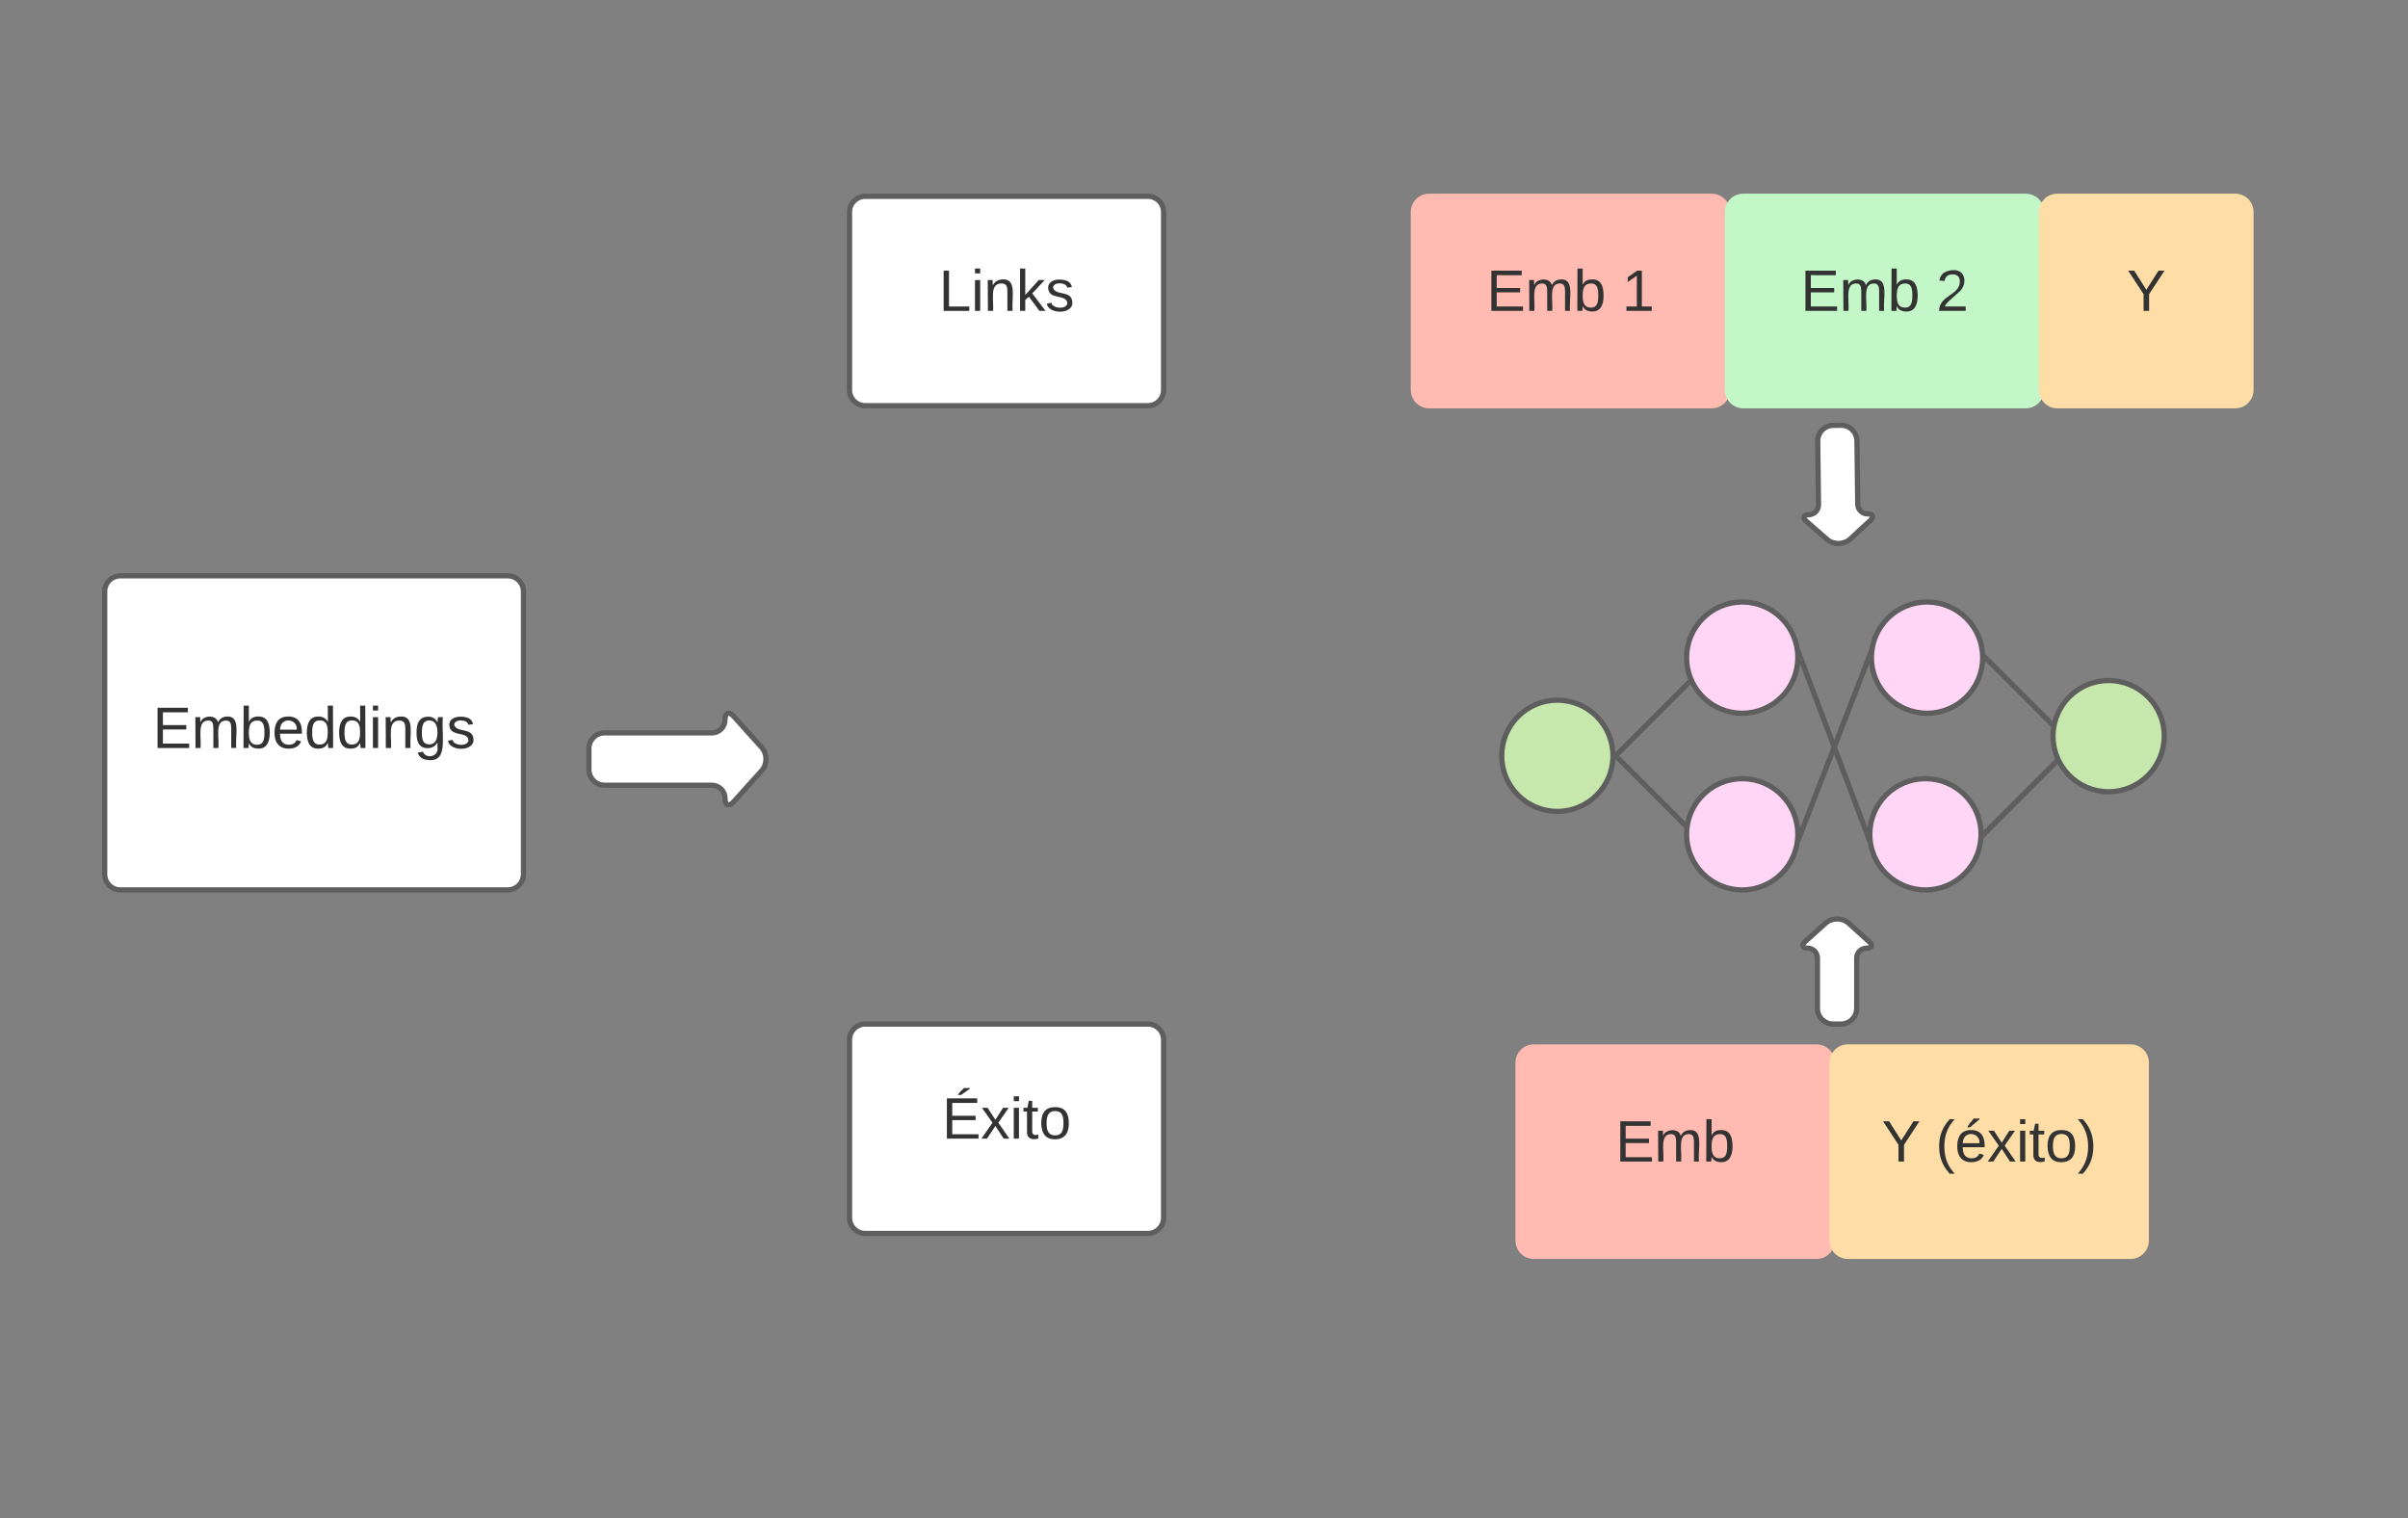 <svg xmlns="http://www.w3.org/2000/svg" xmlns:xlink="http://www.w3.org/1999/xlink" xmlns:lucid="lucid" width="920" height="580"><rect width="100%" height="100%" fill="#808080" stroke="none"/><g transform="translate(-475.433 -371.417)" lucid:page-tab-id="zNTQ9FFSWw3p"><path d="M495.43 397.42c0-3.32 2.7-6 6-6h868c3.32 0 6 2.68 6 6v528c0 3.3-2.68 6-6 6h-868c-3.3 0-6-2.7-6-6z" fill-opacity="0"/><path d="M800 452.42c0-3.32 2.7-6 6-6h108c3.3 0 6 2.68 6 6v68c0 3.3-2.7 6-6 6H806c-3.3 0-6-2.7-6-6z" stroke="#5e5e5e" stroke-width="2" fill="#fff"/><use xlink:href="#a" transform="matrix(1,0,0,1,812,458.417) translate(22.105 31.778)"/><path d="M700.43 657.42c0-3.32 2.7-6 6-6h41c2.76 0 5-2.24 5-5s1.5-3.34 3.35-1.3l10.64 11.84c2.22 2.46 2.22 6.45 0 8.92l-10.64 11.82c-1.85 2.05-3.35 1.48-3.35-1.28s-2.24-5-5-5h-41c-3.3 0-6-2.7-6-6zM515.43 597.42c0-3.32 2.7-6 6-6h148c3.32 0 6 2.68 6 6v108c0 3.3-2.68 6-6 6h-148c-3.3 0-6-2.7-6-6z" stroke="#5e5e5e" stroke-width="2" fill="#fff"/><use xlink:href="#b" transform="matrix(1,0,0,1,527.433,603.417) translate(6.333 53.778)"/><path d="M1015.43 452.42c0-3.32 2.7-6 6-6h108c3.32 0 6 2.68 6 6v68c0 3.3-2.68 6-6 6h-108c-3.3 0-6-2.7-6-6z" stroke="#ffbbb1" stroke-width="2" fill="#ffbbb1"/><use xlink:href="#c" transform="matrix(1,0,0,1,1027.433,458.417) translate(15.932 31.778)"/><use xlink:href="#d" transform="matrix(1,0,0,1,1027.433,458.417) translate(67.722 31.778)"/><path d="M1135.43 452.42c0-3.32 2.7-6 6-6h108c3.32 0 6 2.68 6 6v68c0 3.3-2.68 6-6 6h-108c-3.3 0-6-2.7-6-6z" stroke="#c3f7c8" stroke-width="2" fill="#c3f7c8"/><use xlink:href="#c" transform="matrix(1,0,0,1,1147.433,458.417) translate(15.932 31.778)"/><use xlink:href="#e" transform="matrix(1,0,0,1,1147.433,458.417) translate(67.722 31.778)"/><path d="M1255.43 452.42c0-3.32 2.7-6 6-6h68c3.32 0 6 2.68 6 6v68c0 3.3-2.68 6-6 6h-68c-3.3 0-6-2.7-6-6z" stroke="#ffdda6" stroke-width="2" fill="#ffdda6"/><use xlink:href="#f" transform="matrix(1,0,0,1,1267.433,458.417) translate(20.593 31.778)"/><path d="M1055.43 777.42c0-3.32 2.7-6 6-6h108c3.32 0 6 2.68 6 6v68c0 3.3-2.68 6-6 6h-108c-3.3 0-6-2.7-6-6z" stroke="#ffbbb1" stroke-width="2" fill="#ffbbb1"/><use xlink:href="#g" transform="matrix(1,0,0,1,1067.433,783.417) translate(25.191 31.778)"/><path d="M1175.43 777.42c0-3.32 2.7-6 6-6h108c3.32 0 6 2.68 6 6v68c0 3.3-2.68 6-6 6h-108c-3.3 0-6-2.7-6-6z" stroke="#ffdda6" stroke-width="2" fill="#ffdda6"/><use xlink:href="#h" transform="matrix(1,0,0,1,1187.433,783.417) translate(6.951 31.778)"/><use xlink:href="#i" transform="matrix(1,0,0,1,1187.433,783.417) translate(27.506 31.778)"/><path d="M1175.8 762.67c-3.3 0-6-2.7-6-6v-19.25c0-2.07-1.67-3.75-3.74-3.75-2.07 0-2.5-1.13-.96-2.5l7.75-7c2.46-2.2 6.45-2.2 8.92 0l7.75 7c1.54 1.37 1.1 2.5-.96 2.5-2.07 0-3.75 1.68-3.75 3.75v19.25c0 3.3-2.68 6-6 6z" stroke="#5e5e5e" stroke-width="2" fill="#fff"/><path d="M1091.68 660.17c0 11.73-9.5 21.25-21.25 21.25-11.73 0-21.25-9.52-21.25-21.25 0-11.74 9.52-21.25 21.25-21.25 11.74 0 21.25 9.5 21.25 21.25z" stroke="#5e5e5e" stroke-width="2" fill="#c7e8ac"/><path d="M1162.3 622.67c0 11.73-9.5 21.25-21.24 21.25-11.74 0-21.25-9.52-21.25-21.25 0-11.74 9.52-21.25 21.26-21.25 11.73 0 21.25 9.5 21.25 21.25zM1162.3 690.17c0 11.73-9.5 21.25-21.24 21.25-11.74 0-21.25-9.52-21.25-21.25 0-11.74 9.52-21.25 21.26-21.25 11.73 0 21.25 9.5 21.25 21.25zM1232.93 622.67c0 11.73-9.5 21.25-21.25 21.25-11.73 0-21.25-9.52-21.25-21.25 0-11.74 9.52-21.25 21.25-21.25 11.74 0 21.25 9.5 21.25 21.25zM1232.3 690.17c0 11.73-9.5 21.25-21.24 21.25-11.74 0-21.25-9.52-21.25-21.25 0-11.74 9.52-21.25 21.26-21.25 11.73 0 21.25 9.5 21.25 21.25z" stroke="#5e5e5e" stroke-width="2" fill="#ffd6f5"/><path d="M1302.3 652.67c0 11.73-9.5 21.25-21.24 21.25-11.74 0-21.25-9.52-21.25-21.25 0-11.74 9.52-21.25 21.26-21.25 11.73 0 21.25 9.5 21.25 21.25z" stroke="#5e5e5e" stroke-width="2" fill="#c7e8ac"/><path d="M1093.4 659.46l26.8-26.8" stroke="#5e5e5e" stroke-width="2" fill="none"/><path d="M1094.12 660.15l-1.62 1.62.2-1.58-.12-1.34.12-.13M1120.5 631.2l.92 1.65-.53.52-1.42-1.4.96-.97" fill="#5e5e5e"/><path d="M1093.4 660.87l25.1 25.1" stroke="#5e5e5e" stroke-width="2" fill="none"/><path d="M1094.12 660.2l-1.42 1.4-.16-.16.15-1.25-.14-1.57M1119.36 685.43l-.3 2.53-1.28-1.3 1.4-1.4" fill="#5e5e5e"/><path d="M1163.67 689.23l25.4-65.63" stroke="#5e5e5e" stroke-width="2" fill="none"/><path d="M1164.6 689.57l-1.44 3.76-.2-.08.35-3.06-.08-1.17M1189.8 619.6l-.37 3.05.1 1.15-1.4-.54 1.45-3.75" fill="#5e5e5e"/><path d="M1178.8 533.9c3.32-.05 6.04 2.6 6.1 5.92l.3 24.25c.03 2.07 1.73 3.73 3.8 3.7 2.07-.03 2.52 1.1 1 2.5l-7.66 7.08c-2.44 2.24-6.43 2.3-8.92.1l-7.84-6.86c-1.56-1.38-1.15-2.5.93-2.53 2.08-.03 3.73-1.73 3.7-3.8l-.3-24.25c-.06-3.32 2.6-6.04 5.9-6.08z" stroke="#5e5e5e" stroke-width="2" fill="#fff"/><path d="M1163.66 623.6l24.8 65.63" stroke="#5e5e5e" stroke-width="2" fill="none"/><path d="M1164.6 623.27l-1.42.54.13-1.1-.24-3.15.13-.04M1188.8 690.15l.25 3.13-.12.05-1.42-3.77 1.44-.54" fill="#5e5e5e"/><path d="M1234.64 623.37l24 24" stroke="#5e5e5e" stroke-width="2" fill="none"/><path d="M1235.37 622.7l-1.42 1.4-.16-.16.14-1.25-.13-1.57M1259.6 646.93l-.2.53-.2 1.88-1.3-1.3 1.42-1.4" fill="#5e5e5e"/><path d="M1234.02 689.46l26.4-26.4" stroke="#5e5e5e" stroke-width="2" fill="none"/><path d="M1234.74 690.15l-1.6 1.62.17-1.58-.1-1.34.13-.13M1261.65 663.25l-.53.52-1.42-1.4.93-.93" fill="#5e5e5e"/><path d="M800 768.67c0-3.32 2.7-6 6-6h108c3.3 0 6 2.68 6 6v68c0 3.3-2.7 6-6 6H806c-3.3 0-6-2.7-6-6z" stroke="#5e5e5e" stroke-width="2" fill="#fff"/><g><use xlink:href="#j" transform="matrix(1,0,0,1,812,774.667) translate(23.34 31.778)"/></g><defs><path fill="#333" d="M30 0v-248h33v221h125V0H30" id="k"/><path fill="#333" d="M24-231v-30h32v30H24zM24 0v-190h32V0H24" id="l"/><path fill="#333" d="M117-194c89-4 53 116 60 194h-32v-121c0-31-8-49-39-48C34-167 62-67 57 0H25l-1-190h30c1 10-1 24 2 32 11-22 29-35 61-36" id="m"/><path fill="#333" d="M143 0L79-87 56-68V0H24v-261h32v163l83-92h37l-77 82L181 0h-38" id="n"/><path fill="#333" d="M135-143c-3-34-86-38-87 0 15 53 115 12 119 90S17 21 10-45l28-5c4 36 97 45 98 0-10-56-113-15-118-90-4-57 82-63 122-42 12 7 21 19 24 35" id="o"/><g id="a"><use transform="matrix(0.062,0,0,0.062,0,0)" xlink:href="#k"/><use transform="matrix(0.062,0,0,0.062,12.346,0)" xlink:href="#l"/><use transform="matrix(0.062,0,0,0.062,17.222,0)" xlink:href="#m"/><use transform="matrix(0.062,0,0,0.062,29.568,0)" xlink:href="#n"/><use transform="matrix(0.062,0,0,0.062,40.679,0)" xlink:href="#o"/></g><path fill="#333" d="M30 0v-248h187v28H63v79h144v27H63v87h162V0H30" id="p"/><path fill="#333" d="M210-169c-67 3-38 105-44 169h-31v-121c0-29-5-50-35-48C34-165 62-65 56 0H25l-1-190h30c1 10-1 24 2 32 10-44 99-50 107 0 11-21 27-35 58-36 85-2 47 119 55 194h-31v-121c0-29-5-49-35-48" id="q"/><path fill="#333" d="M115-194c53 0 69 39 70 98 0 66-23 100-70 100C84 3 66-7 56-30L54 0H23l1-261h32v101c10-23 28-34 59-34zm-8 174c40 0 45-34 45-75 0-40-5-75-45-74-42 0-51 32-51 76 0 43 10 73 51 73" id="r"/><path fill="#333" d="M100-194c63 0 86 42 84 106H49c0 40 14 67 53 68 26 1 43-12 49-29l28 8c-11 28-37 45-77 45C44 4 14-33 15-96c1-61 26-98 85-98zm52 81c6-60-76-77-97-28-3 7-6 17-6 28h103" id="s"/><path fill="#333" d="M85-194c31 0 48 13 60 33l-1-100h32l1 261h-30c-2-10 0-23-3-31C134-8 116 4 85 4 32 4 16-35 15-94c0-66 23-100 70-100zm9 24c-40 0-46 34-46 75 0 40 6 74 45 74 42 0 51-32 51-76 0-42-9-74-50-73" id="t"/><path fill="#333" d="M177-190C167-65 218 103 67 71c-23-6-38-20-44-43l32-5c15 47 100 32 89-28v-30C133-14 115 1 83 1 29 1 15-40 15-95c0-56 16-97 71-98 29-1 48 16 59 35 1-10 0-23 2-32h30zM94-22c36 0 50-32 50-73 0-42-14-75-50-75-39 0-46 34-46 75s6 73 46 73" id="u"/><g id="b"><use transform="matrix(0.062,0,0,0.062,0,0)" xlink:href="#p"/><use transform="matrix(0.062,0,0,0.062,14.815,0)" xlink:href="#q"/><use transform="matrix(0.062,0,0,0.062,33.272,0)" xlink:href="#r"/><use transform="matrix(0.062,0,0,0.062,45.617,0)" xlink:href="#s"/><use transform="matrix(0.062,0,0,0.062,57.963,0)" xlink:href="#t"/><use transform="matrix(0.062,0,0,0.062,70.309,0)" xlink:href="#t"/><use transform="matrix(0.062,0,0,0.062,82.654,0)" xlink:href="#l"/><use transform="matrix(0.062,0,0,0.062,87.531,0)" xlink:href="#m"/><use transform="matrix(0.062,0,0,0.062,99.877,0)" xlink:href="#u"/><use transform="matrix(0.062,0,0,0.062,112.222,0)" xlink:href="#o"/></g><g id="c"><use transform="matrix(0.062,0,0,0.062,0,0)" xlink:href="#p"/><use transform="matrix(0.062,0,0,0.062,14.815,0)" xlink:href="#q"/><use transform="matrix(0.062,0,0,0.062,33.272,0)" xlink:href="#r"/></g><path fill="#333" d="M27 0v-27h64v-190l-56 39v-29l58-41h29v221h61V0H27" id="v"/><use transform="matrix(0.062,0,0,0.062,0,0)" xlink:href="#v" id="d"/><path fill="#333" d="M101-251c82-7 93 87 43 132L82-64C71-53 59-42 53-27h129V0H18c2-99 128-94 128-182 0-28-16-43-45-43s-46 15-49 41l-32-3c6-41 34-60 81-64" id="w"/><use transform="matrix(0.062,0,0,0.062,0,0)" xlink:href="#w" id="e"/><path fill="#333" d="M137-103V0h-34v-103L8-248h37l75 118 75-118h37" id="x"/><use transform="matrix(0.062,0,0,0.062,0,0)" xlink:href="#x" id="f"/><g id="g"><use transform="matrix(0.062,0,0,0.062,0,0)" xlink:href="#p"/><use transform="matrix(0.062,0,0,0.062,14.815,0)" xlink:href="#q"/><use transform="matrix(0.062,0,0,0.062,33.272,0)" xlink:href="#r"/></g><use transform="matrix(0.062,0,0,0.062,0,0)" xlink:href="#x" id="h"/><path fill="#333" d="M87 75C49 33 22-17 22-94c0-76 28-126 65-167h31c-38 41-64 92-64 168S80 34 118 75H87" id="y"/><path fill="#333" d="M100-194c63 0 86 42 84 106H49c0 40 14 67 53 68 26 1 43-12 49-29l28 8c-11 28-37 45-77 45C44 4 14-33 15-96c1-61 26-98 85-98zm52 81c6-60-76-77-97-28-3 7-6 17-6 28h103zm-74-98c8-23 27-35 38-54h36v5l-58 49H78" id="z"/><path fill="#333" d="M141 0L90-78 38 0H4l68-98-65-92h35l48 74 47-74h35l-64 92 68 98h-35" id="A"/><path fill="#333" d="M59-47c-2 24 18 29 38 22v24C64 9 27 4 27-40v-127H5v-23h24l9-43h21v43h35v23H59v120" id="B"/><path fill="#333" d="M100-194c62-1 85 37 85 99 1 63-27 99-86 99S16-35 15-95c0-66 28-99 85-99zM99-20c44 1 53-31 53-75 0-43-8-75-51-75s-53 32-53 75 10 74 51 75" id="C"/><path fill="#333" d="M33-261c38 41 65 92 65 168S71 34 33 75H2C39 34 66-17 66-93S39-220 2-261h31" id="D"/><g id="i"><use transform="matrix(0.062,0,0,0.062,0,0)" xlink:href="#y"/><use transform="matrix(0.062,0,0,0.062,7.346,0)" xlink:href="#z"/><use transform="matrix(0.062,0,0,0.062,19.691,0)" xlink:href="#A"/><use transform="matrix(0.062,0,0,0.062,30.802,0)" xlink:href="#l"/><use transform="matrix(0.062,0,0,0.062,35.679,0)" xlink:href="#B"/><use transform="matrix(0.062,0,0,0.062,41.852,0)" xlink:href="#C"/><use transform="matrix(0.062,0,0,0.062,54.198,0)" xlink:href="#D"/></g><path fill="#333" d="M97-269c9-18 26-28 38-43h36v5l-54 38H97zM30 0v-248h187v28H63v79h144v27H63v87h162V0H30" id="E"/><g id="j"><use transform="matrix(0.062,0,0,0.062,0,0)" xlink:href="#E"/><use transform="matrix(0.062,0,0,0.062,14.815,0)" xlink:href="#A"/><use transform="matrix(0.062,0,0,0.062,25.926,0)" xlink:href="#l"/><use transform="matrix(0.062,0,0,0.062,30.802,0)" xlink:href="#B"/><use transform="matrix(0.062,0,0,0.062,36.975,0)" xlink:href="#C"/></g></defs></g></svg>